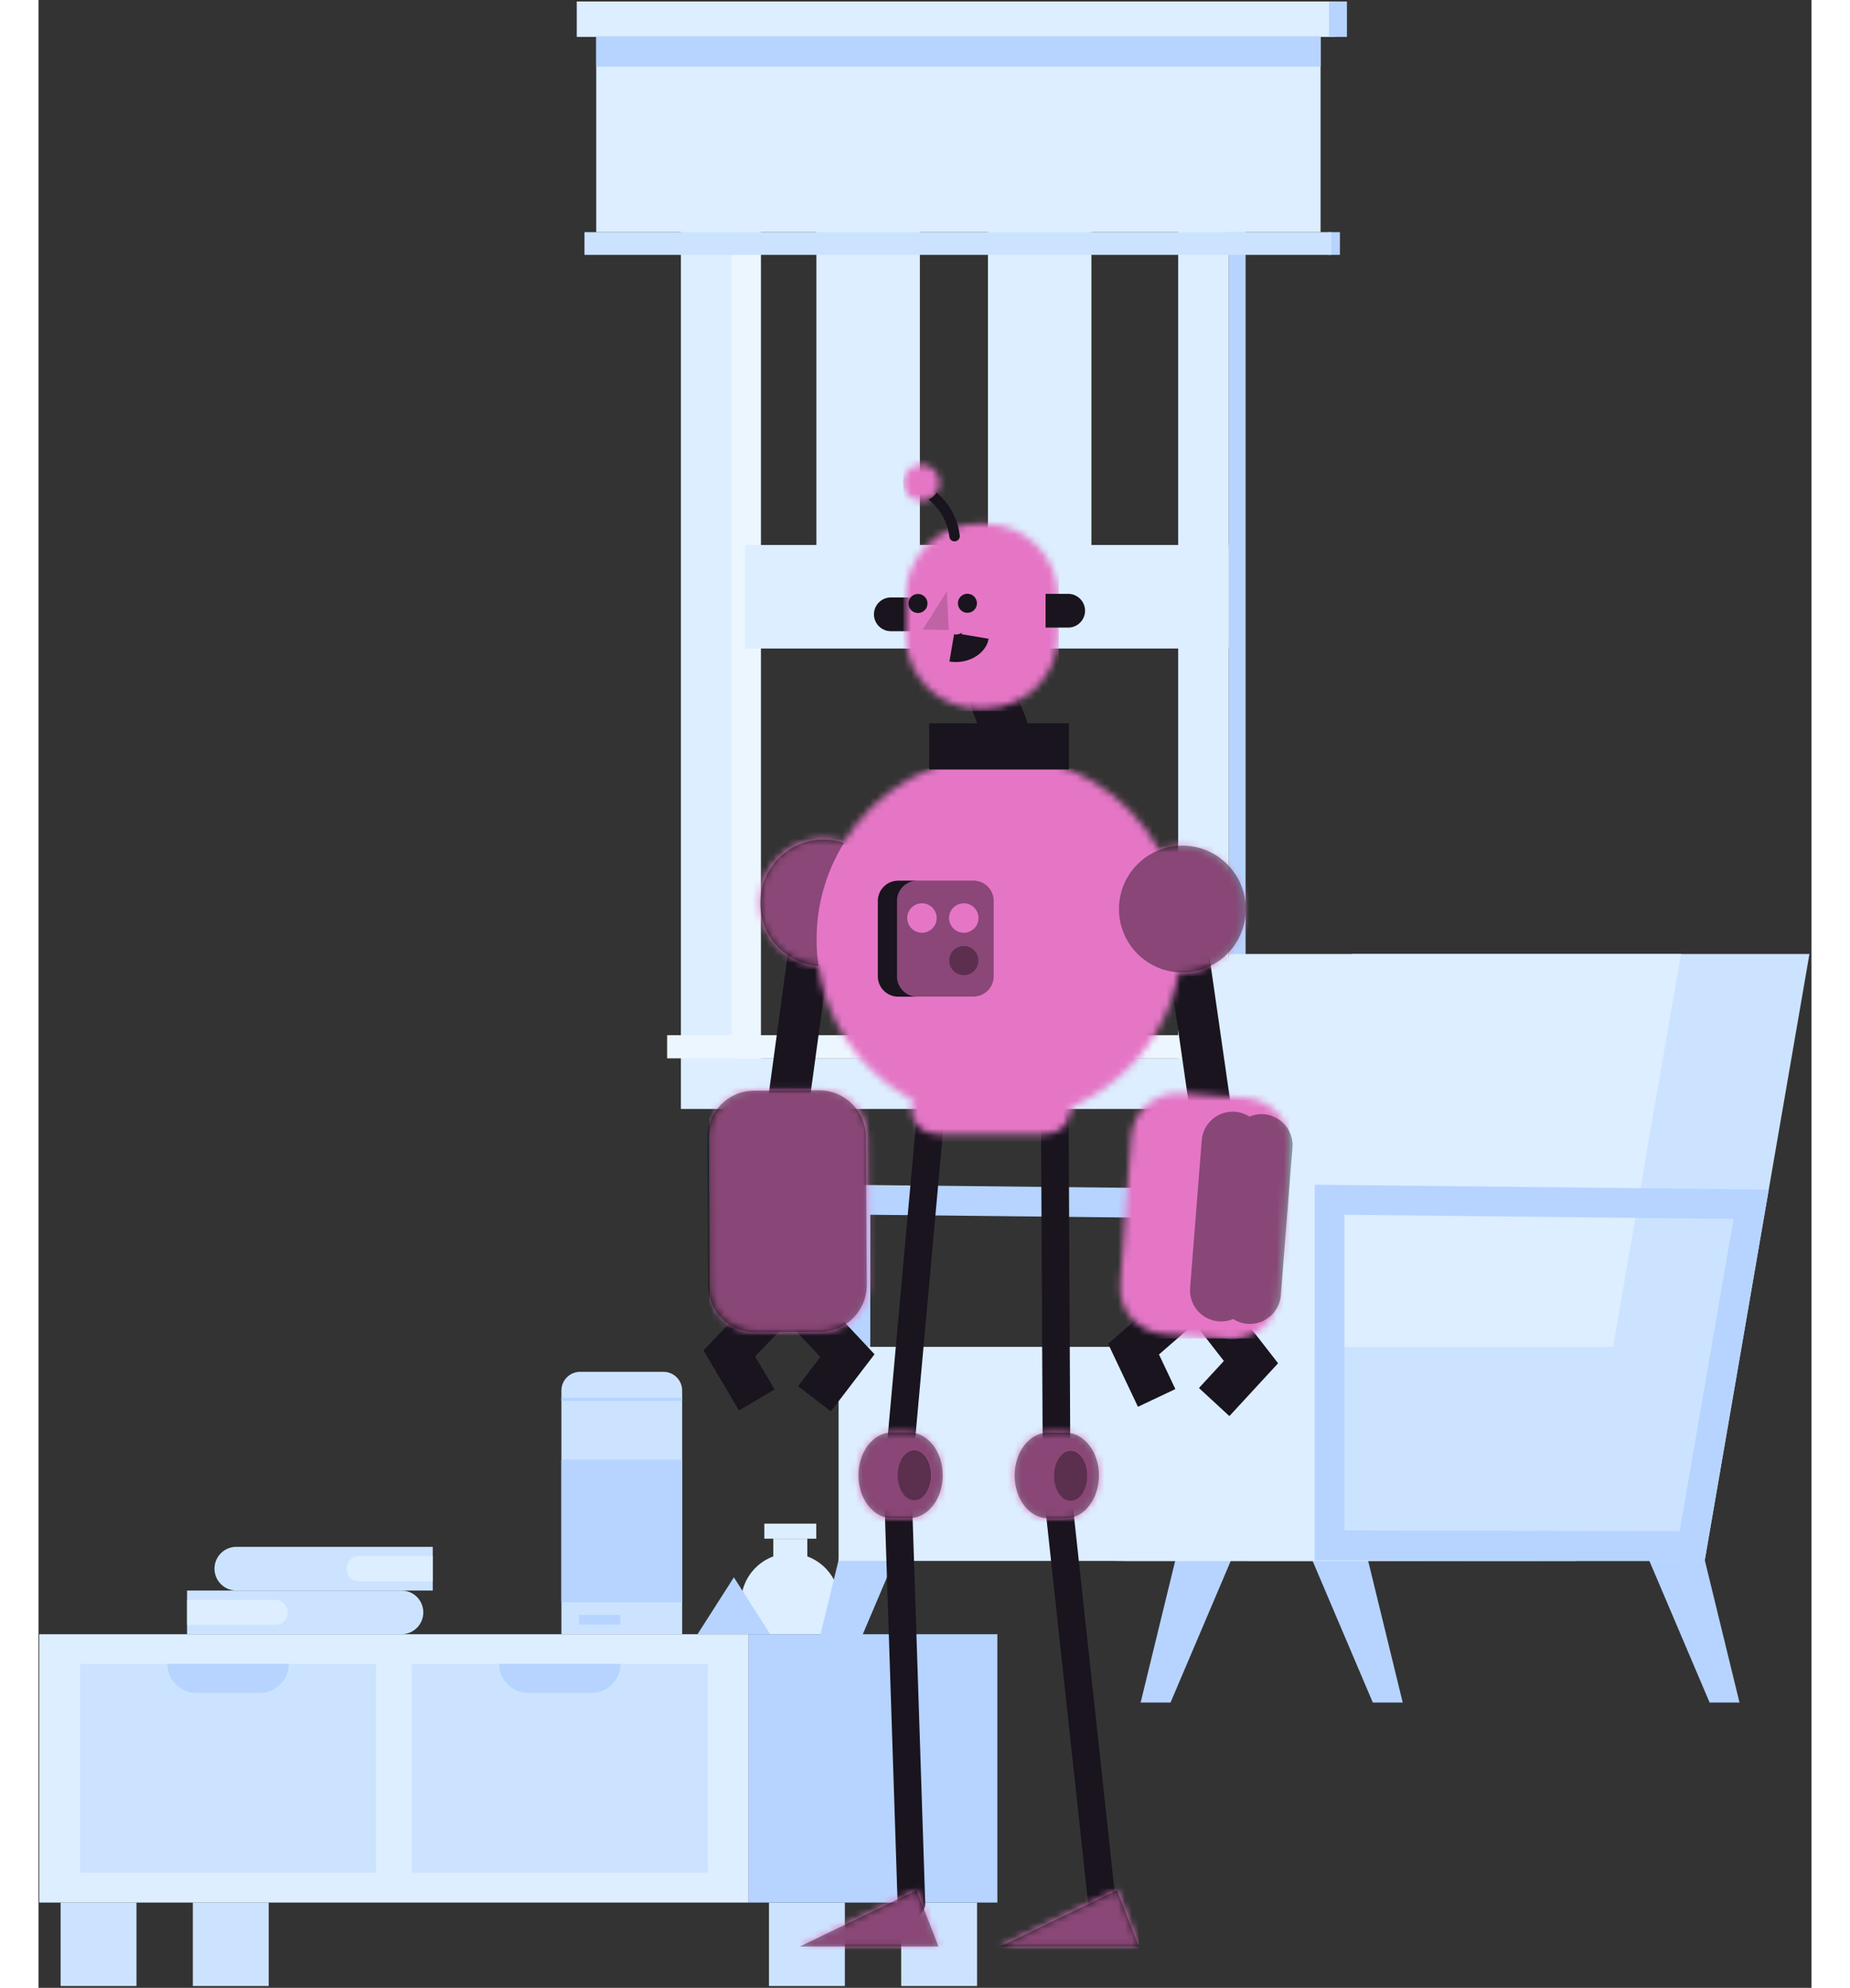 <svg width="257" height="276" viewBox="0 0 257 288" fill="none" xmlns="http://www.w3.org/2000/svg">
<rect x="0" y="0" width="257" height="288" fill="#333333" stroke="none"/>
<path fill-rule="evenodd" clip-rule="evenodd" d="M97.207 157.003H104.72V15.591H97.207V157.003Z" fill="#ECF6FF"/>
<path fill-rule="evenodd" clip-rule="evenodd" d="M172.543 160.66H174.974V12.258H172.543V160.66Z" fill="#B6D4FF"/>
<path d="M145.124 12.308V86.297" stroke="#DCEEFF" stroke-width="15"/>
<path d="M120.259 12.308V86.297" stroke="#DCEEFF" stroke-width="15"/>
<path d="M172.543 86.459H102.391" stroke="#DCEEFF" stroke-width="15"/>
<path fill-rule="evenodd" clip-rule="evenodd" d="M93.116 160.66H172.544V12.258H93.116V160.66ZM100.458 153.317H165.201V19.601H100.458V153.317Z" fill="#DCEEFF"/>
<path fill-rule="evenodd" clip-rule="evenodd" d="M91.121 153.33H174.539V149.977H91.121V153.33Z" fill="#ECF6FF"/>
<path fill-rule="evenodd" clip-rule="evenodd" d="M174.539 153.33H176.598V149.977H174.539V153.33Z" fill="#B6D4FF"/>
<path fill-rule="evenodd" clip-rule="evenodd" d="M147.839 131.992C148.537 138.06 146.266 143.245 146.266 143.245C146.266 143.245 142.863 138.591 142.164 132.523C141.466 126.455 143.737 121.27 143.737 121.27C143.737 121.27 147.14 125.924 147.839 131.992Z" fill="#D2E9FC"/>
<path fill-rule="evenodd" clip-rule="evenodd" d="M128.725 136.737C128.507 142.841 125.485 147.628 125.485 147.628C125.485 147.628 122.817 142.517 123.035 136.413C123.253 130.309 126.274 125.522 126.274 125.522C126.274 125.522 128.943 130.633 128.725 136.737Z" fill="#D2E9FC"/>
<path fill-rule="evenodd" clip-rule="evenodd" d="M146.365 136.861C149.402 142.312 149.315 147.886 149.315 147.886C149.315 147.886 144.304 144.623 141.267 139.172C138.231 133.721 138.318 128.146 138.318 128.146C138.318 128.146 143.328 131.409 146.365 136.861Z" fill="#D2E9FC"/>
<path fill-rule="evenodd" clip-rule="evenodd" d="M150.64 132.643C149.863 138.703 146.399 143.321 146.399 143.321C146.399 143.321 144.195 138.112 144.972 132.052C145.749 125.991 149.212 121.374 149.212 121.374C149.212 121.374 151.416 126.583 150.64 132.643Z" fill="#D2E9FC"/>
<path fill-rule="evenodd" clip-rule="evenodd" d="M153.169 137.023C150.668 142.692 145.99 146.335 145.99 146.335C145.99 146.335 145.367 140.789 147.868 135.12C150.368 129.452 155.046 125.808 155.046 125.808C155.046 125.808 155.669 131.355 153.169 137.023Z" fill="#D2E9FC"/>
<path fill-rule="evenodd" clip-rule="evenodd" d="M78.02 5.345H187.983V0.218H78.02V5.345Z" fill="#DCEEFF"/>
<path fill-rule="evenodd" clip-rule="evenodd" d="M187.063 5.345H189.665V0.218H187.063V5.345Z" fill="#B6D4FF"/>
<path fill-rule="evenodd" clip-rule="evenodd" d="M187.03 36.927H188.645V33.636H187.03V36.927Z" fill="#B6D4FF"/>
<path fill-rule="evenodd" clip-rule="evenodd" d="M80.841 33.636H185.842V5.345H80.841V33.636Z" fill="#DCEEFF"/>
<path fill-rule="evenodd" clip-rule="evenodd" d="M79.136 36.927H187.393V33.636H79.136V36.927Z" fill="#CCE3FF"/>
<path fill-rule="evenodd" clip-rule="evenodd" d="M80.841 9.647H185.842V5.345H80.841V9.647Z" fill="#B6D4FF"/>
<path fill-rule="evenodd" clip-rule="evenodd" d="M139.621 138.668H153.974L152.459 149.977H141.136L139.621 138.668Z" fill="#B6D4FF"/>
<path fill-rule="evenodd" clip-rule="evenodd" d="M126.783 138.341C129.291 143.692 128.804 149.147 128.804 149.147C128.804 149.147 124.249 145.926 121.741 140.575C119.233 135.224 119.72 129.769 119.72 129.769C119.72 129.769 124.274 132.99 126.783 138.341Z" fill="#D2E9FC"/>
<path fill-rule="evenodd" clip-rule="evenodd" d="M130.567 140.956C128.351 146.436 123.976 149.906 123.976 149.906C123.976 149.906 123.193 144.49 125.409 139.01C127.625 133.53 132 130.059 132 130.059C132 130.059 132.783 135.475 130.567 140.956Z" fill="#D2E9FC"/>
<path fill-rule="evenodd" clip-rule="evenodd" d="M120.729 141.246H131.81L130.64 149.977H121.899L120.729 141.246Z" fill="#B6D4FF"/>
<path fill-rule="evenodd" clip-rule="evenodd" d="M93.298 236.765H75.794V201.46C75.794 199.961 77.01 198.746 78.51 198.746H90.583C92.082 198.746 93.298 199.961 93.298 201.46V236.765Z" fill="#CCE3FF"/>
<path fill-rule="evenodd" clip-rule="evenodd" d="M116.117 232.197C116.117 233.933 115.496 235.526 114.463 236.764H103.487C102.454 235.526 101.833 233.933 101.833 232.197C101.833 228.252 105.031 225.054 108.976 225.054C112.919 225.054 116.117 228.252 116.117 232.197Z" fill="#DCEEFF"/>
<path fill-rule="evenodd" clip-rule="evenodd" d="M106.508 227.132H111.442V222.925H106.508V227.132Z" fill="#DCEEFF"/>
<path fill-rule="evenodd" clip-rule="evenodd" d="M105.209 222.925H112.74V220.744H105.209V222.925Z" fill="#DCEEFF"/>
<path fill-rule="evenodd" clip-rule="evenodd" d="M106.064 236.765H95.524L100.794 228.523L106.064 236.765Z" fill="#B6D4FF"/>
<path fill-rule="evenodd" clip-rule="evenodd" d="M75.794 232.138H93.298V211.46H75.794V232.138Z" fill="#B6D4FF"/>
<path fill-rule="evenodd" clip-rule="evenodd" d="M78.339 235.365H84.345V233.962H78.339V235.365Z" fill="#B6D4FF"/>
<path fill-rule="evenodd" clip-rule="evenodd" d="M75.794 202.974H93.298V202.501H75.794V202.974Z" fill="#B6D4FF"/>
<path d="M130.548 275.641V287.731" stroke="#CCE3FF" stroke-width="11"/>
<path d="M111.383 275.641V287.731" stroke="#CCE3FF" stroke-width="11"/>
<path d="M27.865 275.641V287.731" stroke="#CCE3FF" stroke-width="11"/>
<path d="M8.7 275.641V287.731" stroke="#CCE3FF" stroke-width="11"/>
<path fill-rule="evenodd" clip-rule="evenodd" d="M0.104 275.641H102.942V236.765H0.104V275.641Z" fill="#DCEEFF"/>
<path fill-rule="evenodd" clip-rule="evenodd" d="M6.025 271.308H48.926V241.079H6.025V271.308Z" fill="#CCE3FF"/>
<path fill-rule="evenodd" clip-rule="evenodd" d="M54.12 271.308H97.021V241.079H54.12V271.308Z" fill="#CCE3FF"/>
<path fill-rule="evenodd" clip-rule="evenodd" d="M102.943 275.641H138.988V236.765H102.943V275.641Z" fill="#B6D4FF"/>
<path fill-rule="evenodd" clip-rule="evenodd" d="M25.503 227.269V227.269C25.503 229.017 26.92 230.434 28.668 230.434H57.146V224.104H28.668C26.92 224.104 25.503 225.521 25.503 227.269Z" fill="#CCE3FF"/>
<path fill-rule="evenodd" clip-rule="evenodd" d="M44.656 227.269V227.269C44.656 228.281 45.477 229.102 46.488 229.102H57.069C57.111 229.102 57.145 229.068 57.145 229.026V225.513C57.145 225.471 57.111 225.437 57.069 225.437H46.488C45.477 225.437 44.656 226.257 44.656 227.269Z" fill="#DCEEFF"/>
<path fill-rule="evenodd" clip-rule="evenodd" d="M21.528 230.434V236.765H52.611C54.359 236.765 55.776 235.348 55.776 233.6C55.776 231.852 54.359 230.434 52.611 230.434H21.528Z" fill="#CCE3FF"/>
<path fill-rule="evenodd" clip-rule="evenodd" d="M21.528 231.785V235.415H34.308C35.311 235.415 36.123 234.602 36.123 233.6C36.123 232.597 35.311 231.785 34.308 231.785H21.528Z" fill="#DCEEFF"/>
<path fill-rule="evenodd" clip-rule="evenodd" d="M36.273 241.079C36.273 243.388 34.401 245.26 32.092 245.26H22.859C20.55 245.26 18.678 243.388 18.678 241.079H36.273Z" fill="#B6D4FF"/>
<path fill-rule="evenodd" clip-rule="evenodd" d="M84.368 241.079C84.368 243.388 82.496 245.26 80.187 245.26H70.955C68.645 245.26 66.773 243.388 66.773 241.079H84.368Z" fill="#B6D4FF"/>
<path fill-rule="evenodd" clip-rule="evenodd" d="M232.68 224.203L242.237 246.663H246.57L240.821 223.102L232.68 224.203Z" fill="#B6D4FF"/>
<path fill-rule="evenodd" clip-rule="evenodd" d="M183.859 224.203L193.415 246.663H197.749L192 223.102L183.859 224.203Z" fill="#B6D4FF"/>
<path fill-rule="evenodd" clip-rule="evenodd" d="M110.937 246.663H115.27L124.827 224.203L116.686 223.102L110.937 246.663Z" fill="#B6D4FF"/>
<path fill-rule="evenodd" clip-rule="evenodd" d="M159.757 246.663H164.091L173.648 224.203L165.507 223.102L159.757 246.663Z" fill="#B6D4FF"/>
<path fill-rule="evenodd" clip-rule="evenodd" d="M116.266 171.641V226.023L172.784 226.144L182.078 172.348L116.266 171.641ZM120.57 175.992L176.976 176.598L169.16 221.832L120.57 221.728V175.992Z" fill="#B6D4FF"/>
<path fill-rule="evenodd" clip-rule="evenodd" d="M190.432 138.213L175.24 226.144H241.515L256.707 138.213H190.432Z" fill="#CCE3FF"/>
<path fill-rule="evenodd" clip-rule="evenodd" d="M172.61 138.213L157.417 226.144H222.889L238.081 138.213H172.61Z" fill="#DCEEFF"/>
<path fill-rule="evenodd" clip-rule="evenodd" d="M156.376 226.144H234.311C238.289 226.144 241.515 222.918 241.515 218.939V202.335C241.515 198.356 238.289 195.131 234.311 195.131H156.376C152.397 195.131 149.172 198.356 149.172 202.335V218.939C149.172 222.918 152.397 226.144 156.376 226.144Z" fill="#CCE3FF"/>
<path fill-rule="evenodd" clip-rule="evenodd" d="M115.973 226.144H184.997V195.131H115.973V226.144Z" fill="#DCEEFF"/>
<path fill-rule="evenodd" clip-rule="evenodd" d="M184.997 171.641V226.023L241.515 226.144L250.81 172.348L184.997 171.641ZM189.302 175.992L245.707 176.598L237.892 221.832L189.302 221.728V175.992Z" fill="#B6D4FF"/>
<path d="M129.196 162.859L124.636 213.273" stroke="#19141E" stroke-width="4" stroke-linecap="round"/>
<path d="M124.635 217.826L126.532 275.781" stroke="#19141E" stroke-width="4" stroke-linecap="round"/>
<path d="M147.321 162.491L147.572 212.778" stroke="#19141E" stroke-width="4" stroke-linecap="round"/>
<path d="M147.572 214.929L154.338 277.411" stroke="#19141E" stroke-width="4" stroke-linecap="round"/>
<mask id="mask0" mask-type="alpha" maskUnits="userSpaceOnUse" x="110" y="157" width="50" height="125">
<path d="M146.346 207.568C146.334 207.568 146.323 207.568 146.311 207.568C143.636 207.568 141.467 210.348 141.467 213.777C141.467 217.207 143.636 219.986 146.311 219.987L148.975 219.987V219.984C151.589 219.895 153.687 217.15 153.687 213.777C153.687 210.404 151.589 207.66 148.975 207.57V207.568H148.877C148.866 207.568 148.855 207.568 148.843 207.568C148.832 207.568 148.82 207.568 148.809 207.568H146.346ZM123.663 207.568C123.652 207.568 123.64 207.568 123.629 207.568C120.954 207.568 118.785 210.348 118.785 213.777C118.785 217.207 120.954 219.987 123.629 219.987L126.293 219.987V219.984C128.907 219.894 131.005 217.15 131.005 213.777C131.005 210.405 128.907 207.66 126.293 207.57V207.568H126.195C126.183 207.568 126.172 207.568 126.161 207.568C126.149 207.568 126.138 207.568 126.126 207.568H123.663ZM146.074 164.3C148.026 164.3 149.623 162.698 149.623 160.74C149.623 158.783 148.026 157.181 146.074 157.181H130.081C128.129 157.181 126.532 158.783 126.532 160.74C126.532 162.698 128.129 164.3 130.081 164.3H146.074ZM139.413 281.945H159.499L156.325 273.795L139.413 281.945ZM110.362 281.945H130.448L127.275 273.795L110.362 281.945Z" fill="white"/>
</mask>
<g mask="url(#mask0)">
<path d="M146.346 207.568C146.334 207.568 146.323 207.568 146.311 207.568C143.636 207.568 141.467 210.348 141.467 213.777C141.467 217.207 143.636 219.986 146.311 219.987L148.975 219.987V219.984C151.589 219.895 153.687 217.15 153.687 213.777C153.687 210.404 151.589 207.66 148.975 207.57V207.568H148.877C148.866 207.568 148.855 207.568 148.843 207.568C148.832 207.568 148.82 207.568 148.809 207.568H146.346ZM123.663 207.568C123.652 207.568 123.64 207.568 123.629 207.568C120.954 207.568 118.785 210.348 118.785 213.777C118.785 217.207 120.954 219.987 123.629 219.987L126.293 219.987V219.984C128.907 219.894 131.005 217.15 131.005 213.777C131.005 210.405 128.907 207.66 126.293 207.57V207.568H126.195C126.183 207.568 126.172 207.568 126.161 207.568C126.149 207.568 126.138 207.568 126.126 207.568H123.663ZM146.074 164.3C148.026 164.3 149.623 162.698 149.623 160.74C149.623 158.783 148.026 157.181 146.074 157.181H130.081C128.129 157.181 126.532 158.783 126.532 160.74C126.532 162.698 128.129 164.3 130.081 164.3H146.074ZM139.413 281.945H159.499L156.325 273.795L139.413 281.945ZM110.362 281.945H130.448L127.275 273.795L110.362 281.945Z" fill="#6CA1FF"/>
<path d="M110.378 156.927H159.499V285.554H110.378V156.927Z" fill="#E576C6"/>
</g>
<path opacity="0.403" fill-rule="evenodd" clip-rule="evenodd" d="M126.361 219.948C128.975 219.858 131.073 217.114 131.073 213.741C131.073 210.368 128.975 207.624 126.361 207.534V207.532H126.263C126.251 207.532 126.24 207.532 126.228 207.532C126.217 207.532 126.206 207.532 126.194 207.532H123.731C123.72 207.532 123.708 207.532 123.697 207.532C121.022 207.532 118.853 210.312 118.853 213.741C118.853 217.171 121.022 219.95 123.697 219.95L126.361 219.951V219.948ZM129.405 213.741C129.405 215.749 128.321 217.376 126.983 217.376C125.645 217.376 124.561 215.749 124.561 213.741C124.561 211.733 125.645 210.106 126.983 210.106C128.321 210.106 129.405 211.733 129.405 213.741ZM149.001 219.973C151.615 219.884 153.713 217.139 153.713 213.766C153.713 210.394 151.615 207.649 149.001 207.559V207.557H148.903C148.892 207.557 148.88 207.557 148.869 207.557C148.857 207.557 148.846 207.557 148.835 207.557H146.371C146.36 207.557 146.349 207.557 146.337 207.557C143.662 207.557 141.493 210.337 141.493 213.766C141.493 217.196 143.662 219.975 146.337 219.976L149.001 219.976V219.973ZM152.046 213.766C152.046 215.774 150.961 217.401 149.624 217.401C148.286 217.401 147.202 215.774 147.202 213.766C147.202 211.759 148.286 210.131 149.624 210.131C150.961 210.131 152.046 211.759 152.046 213.766Z" fill="black"/>
<path opacity="0.603" fill-rule="evenodd" clip-rule="evenodd" d="M152.04 213.79C152.04 215.798 150.956 217.425 149.618 217.425C148.28 217.425 147.196 215.798 147.196 213.79C147.196 211.783 148.28 210.155 149.618 210.155C150.956 210.155 152.04 211.783 152.04 213.79Z" fill="black"/>
<path opacity="0.604" fill-rule="evenodd" clip-rule="evenodd" d="M129.387 213.74C129.387 215.747 128.303 217.375 126.965 217.375C125.627 217.375 124.543 215.747 124.543 213.74C124.543 211.732 125.627 210.105 126.965 210.105C128.303 210.105 129.387 211.732 129.387 213.74Z" fill="black"/>
<path opacity="0.396" fill-rule="evenodd" clip-rule="evenodd" d="M139.413 282H159.499L156.325 273.85L139.413 282Z" fill="black"/>
<path opacity="0.396" fill-rule="evenodd" clip-rule="evenodd" d="M110.362 282H130.448L127.274 273.85L110.362 282Z" fill="black"/>
<path d="M170.418 203.128L175.754 197.342L168.018 187.399L158.731 195.457L162.08 202.531" stroke="#19141E" stroke-width="6"/>
<path d="M112.472 202.651L117.255 196.4L108.64 187.209L100.13 196.083L104.114 202.821" stroke="#19141E" stroke-width="6"/>
<path d="M108.545 160.926L112.38 132.811" stroke="#19141E" stroke-width="6" stroke-linecap="round"/>
<path d="M169.791 160.07L165.748 131.984" stroke="#19141E" stroke-width="6" stroke-linecap="round"/>
<path fill-rule="evenodd" clip-rule="evenodd" d="M124.607 144.396H135.524C137.151 144.396 138.47 143.078 138.47 141.451V130.533C138.47 128.907 137.151 127.588 135.524 127.588H124.607C122.98 127.588 121.662 128.907 121.662 130.533V141.451C121.662 143.078 122.98 144.396 124.607 144.396Z" fill="#19141E"/>
<path fill-rule="evenodd" clip-rule="evenodd" d="M127.392 144.396H135.524C137.151 144.396 138.47 143.078 138.47 141.451V130.533C138.47 128.907 137.151 127.588 135.524 127.588H127.392C125.766 127.588 124.447 128.907 124.447 130.533V141.451C124.447 143.078 125.766 144.396 127.392 144.396Z" fill="#405FD3"/>
<mask id="mask1" mask-type="alpha" maskUnits="userSpaceOnUse" x="97" y="109" width="85" height="85">
<path d="M165.302 140.966C165.379 140.968 165.456 140.969 165.533 140.969C170.607 140.969 174.721 136.855 174.721 131.781C174.721 126.706 170.607 122.592 165.533 122.592C164.449 122.592 163.409 122.78 162.443 123.124C157.915 114.977 149.222 109.464 139.24 109.464C129.719 109.464 121.369 114.48 116.689 122.014C115.761 121.699 114.766 121.528 113.732 121.528C108.657 121.528 104.543 125.642 104.543 130.717C104.543 135.543 108.264 139.5 112.994 139.876C114.873 152.686 125.908 162.52 139.24 162.52C152.191 162.52 162.974 153.24 165.302 140.966ZM181.307 166.339C181.586 162.605 178.784 159.352 175.05 159.073L165.669 158.374C161.935 158.095 158.682 160.896 158.403 164.63L156.807 186.015C156.529 189.749 159.33 193.002 163.064 193.28L172.446 193.981C176.18 194.259 179.433 191.458 179.711 187.724L181.307 166.339ZM120.123 164.658C120.104 160.913 117.052 157.894 113.307 157.914L103.9 157.964C100.156 157.984 97.136 161.036 97.156 164.78L97.27 186.223C97.29 189.968 100.342 192.987 104.086 192.967L113.494 192.917C117.238 192.897 120.258 189.846 120.238 186.101L120.123 164.658Z" fill="white"/>
</mask>
<g mask="url(#mask1)">
<path d="M165.302 140.966C165.379 140.968 165.456 140.969 165.533 140.969C170.607 140.969 174.721 136.855 174.721 131.781C174.721 126.706 170.607 122.592 165.533 122.592C164.449 122.592 163.409 122.78 162.443 123.124C157.915 114.977 149.222 109.464 139.24 109.464C129.719 109.464 121.369 114.48 116.689 122.014C115.761 121.699 114.766 121.528 113.732 121.528C108.657 121.528 104.543 125.642 104.543 130.717C104.543 135.543 108.264 139.5 112.994 139.876C114.873 152.686 125.908 162.52 139.24 162.52C152.191 162.52 162.974 153.24 165.302 140.966ZM181.307 166.339C181.586 162.605 178.784 159.352 175.05 159.073L165.669 158.374C161.935 158.095 158.682 160.896 158.403 164.63L156.807 186.015C156.529 189.749 159.33 193.002 163.064 193.28L172.446 193.981C176.18 194.259 179.433 191.458 179.711 187.724L181.307 166.339ZM120.123 164.658C120.104 160.913 117.052 157.894 113.307 157.914L103.9 157.964C100.156 157.984 97.136 161.036 97.156 164.78L97.27 186.223C97.29 189.968 100.342 192.987 104.086 192.967L113.494 192.917C117.238 192.897 120.258 189.846 120.238 186.101L120.123 164.658Z" fill="#6CA1FF"/>
<path d="M97.263 111.373H181.326V193.917H97.263V111.373Z" fill="#E576C6"/>
</g>
<path fill-rule="evenodd" clip-rule="evenodd" d="M149.37 111.49H129.11V104.79H149.37V111.49Z" fill="#19141E"/>
<path fill-rule="evenodd" clip-rule="evenodd" d="M127.392 144.396C125.766 144.396 124.447 143.078 124.447 141.451V130.533C124.447 128.907 125.766 127.588 127.392 127.588H124.607C122.98 127.588 121.662 128.907 121.662 130.533V141.451C121.662 143.078 122.98 144.396 124.607 144.396H127.392Z" fill="#19141E"/>
<path opacity="0.402" fill-rule="evenodd" clip-rule="evenodd" d="M177.275 165.915L175.591 187.306L177.275 165.915ZM173.1 165.558L171.416 186.949L173.1 165.558Z" stroke="black" stroke-width="9" stroke-linecap="round" stroke-linejoin="round"/>
<path opacity="0.398" fill-rule="evenodd" clip-rule="evenodd" d="M127.381 144.386H135.513C137.14 144.386 138.459 143.067 138.459 141.441V130.523C138.459 128.897 137.14 127.578 135.513 127.578H127.381C125.755 127.578 124.436 128.897 124.436 130.523V141.441C124.436 143.067 125.755 144.386 127.381 144.386ZM134.122 135.137C132.944 135.137 131.988 134.182 131.988 133.003C131.988 131.825 132.944 130.87 134.122 130.87C135.301 130.87 136.256 131.825 136.256 133.003C136.256 134.182 135.301 135.137 134.122 135.137ZM128.058 135.137C126.88 135.137 125.924 134.182 125.924 133.003C125.924 131.825 126.88 130.87 128.058 130.87C129.237 130.87 130.192 131.825 130.192 133.003C130.192 134.182 129.237 135.137 128.058 135.137ZM134.122 141.305C132.944 141.305 131.988 140.349 131.988 139.171C131.988 137.992 132.944 137.037 134.122 137.037C135.301 137.037 136.256 137.992 136.256 139.171C136.256 140.349 135.301 141.305 134.122 141.305Z" fill="black"/>
<path opacity="0.404" fill-rule="evenodd" clip-rule="evenodd" d="M174.996 131.703C174.996 136.777 170.882 140.891 165.808 140.891C160.733 140.891 156.619 136.777 156.619 131.703C156.619 126.628 160.733 122.514 165.808 122.514C170.882 122.514 174.996 126.628 174.996 131.703Z" fill="black"/>
<path opacity="0.399" fill-rule="evenodd" clip-rule="evenodd" d="M119.937 164.706L120.051 186.15C120.071 189.894 117.052 192.946 113.307 192.966L103.9 193.016C100.156 193.036 97.104 190.016 97.084 186.272L96.97 164.828C96.95 161.084 99.969 158.032 103.714 158.012L113.121 157.962C116.865 157.942 119.917 160.962 119.937 164.706Z" fill="black"/>
<path opacity="0.398" fill-rule="evenodd" clip-rule="evenodd" d="M116.76 122.114C115.832 121.799 114.837 121.628 113.802 121.628C108.727 121.628 104.613 125.742 104.613 130.817C104.613 135.643 108.335 139.6 113.065 139.976C112.879 138.708 112.783 137.412 112.783 136.092C112.783 130.963 114.239 126.173 116.76 122.114Z" fill="black"/>
<path opacity="0.598" fill-rule="evenodd" clip-rule="evenodd" d="M134.123 141.303C132.944 141.303 131.989 140.348 131.989 139.169C131.989 137.99 132.944 137.035 134.123 137.035C135.301 137.035 136.256 137.99 136.256 139.169C136.256 140.348 135.301 141.303 134.123 141.303Z" fill="black"/>
<path fill-rule="evenodd" clip-rule="evenodd" d="M126.924 91.448H123.543C122.199 91.448 121.099 90.348 121.099 89.004C121.099 87.66 122.199 86.559 123.543 86.559H126.924C128.268 86.559 129.368 87.66 129.368 89.004C129.368 90.348 128.268 91.448 126.924 91.448Z" fill="#19141E"/>
<path d="M140.141 96.068C139.631 94.687 137.695 93.871 135.818 94.247C133.94 94.622 132.832 96.046 133.342 97.428L135.916 104.396C136.427 105.778 136.598 106.174 138.915 106.174C139.896 106.174 141.391 106.174 142.237 106.174C143.448 106.174 143.819 105.391 142.716 103.037L140.141 96.068Z" fill="#19141E"/>
<mask id="mask2" mask-type="alpha" maskUnits="userSpaceOnUse" x="125" y="67" width="23" height="36">
<path d="M137.245 102.648C143.041 102.648 147.782 97.906 147.782 92.111V86.423C147.782 80.628 143.041 75.886 137.245 75.886H136.232C130.437 75.886 125.695 80.628 125.695 86.423V92.111C125.695 97.906 130.437 102.648 136.232 102.648H137.245ZM130.603 69.945C130.603 68.493 129.426 67.316 127.974 67.316C126.522 67.316 125.344 68.493 125.344 69.945C125.344 71.398 126.522 72.575 127.974 72.575C129.426 72.575 130.603 71.398 130.603 69.945Z" fill="white"/>
</mask>
<g mask="url(#mask2)">
<path d="M137.245 102.648C143.041 102.648 147.782 97.906 147.782 92.111V86.423C147.782 80.628 143.041 75.886 137.245 75.886H136.232C130.437 75.886 125.695 80.628 125.695 86.423V92.111C125.695 97.906 130.437 102.648 136.232 102.648H137.245ZM130.603 69.945C130.603 68.493 129.426 67.316 127.974 67.316C126.522 67.316 125.344 68.493 125.344 69.945C125.344 71.398 126.522 72.575 127.974 72.575C129.426 72.575 130.603 71.398 130.603 69.945Z" fill="#6CA1FF"/>
<path d="M125.368 66.556H147.903V103.017H125.368V66.556Z" fill="#E576C6"/>
</g>
<path d="M129.031 72.354C130.755 73.855 131.736 75.515 132.032 77.776C132.087 78.192 132.468 78.486 132.884 78.431C133.3 78.377 133.593 77.995 133.538 77.579C133.198 74.975 132.08 73.046 130.195 71.355C129.916 71.793 129.511 72.143 129.031 72.354Z" fill="#19141E"/>
<path fill-rule="evenodd" clip-rule="evenodd" d="M133.289 87.162C133.156 87.913 133.657 88.629 134.408 88.762C135.159 88.894 135.875 88.394 136.008 87.642C136.141 86.892 135.64 86.175 134.889 86.043C134.138 85.91 133.421 86.411 133.289 87.162Z" fill="#19141E"/>
<path fill-rule="evenodd" clip-rule="evenodd" d="M126.121 87.192C125.988 87.942 126.49 88.659 127.24 88.791C127.991 88.924 128.707 88.423 128.84 87.672C128.973 86.921 128.472 86.205 127.721 86.072C126.97 85.939 126.254 86.441 126.121 87.192Z" fill="#19141E"/>
<g opacity="0.404">
<path opacity="0.404" fill-rule="evenodd" clip-rule="evenodd" d="M131.668 85.671L128.184 91.2L131.935 91.29L131.668 85.671Z" fill="black"/>
</g>
<path fill-rule="evenodd" clip-rule="evenodd" d="M149.257 90.925H145.978V86.036H149.257C150.602 86.036 151.702 87.136 151.702 88.481C151.702 89.825 150.602 90.925 149.257 90.925Z" fill="#19141E"/>
<path d="M132.377 93.869C134.036 94.15 135.587 93.203 135.755 92.21" stroke="#19141E" stroke-width="4"/>
</svg>
